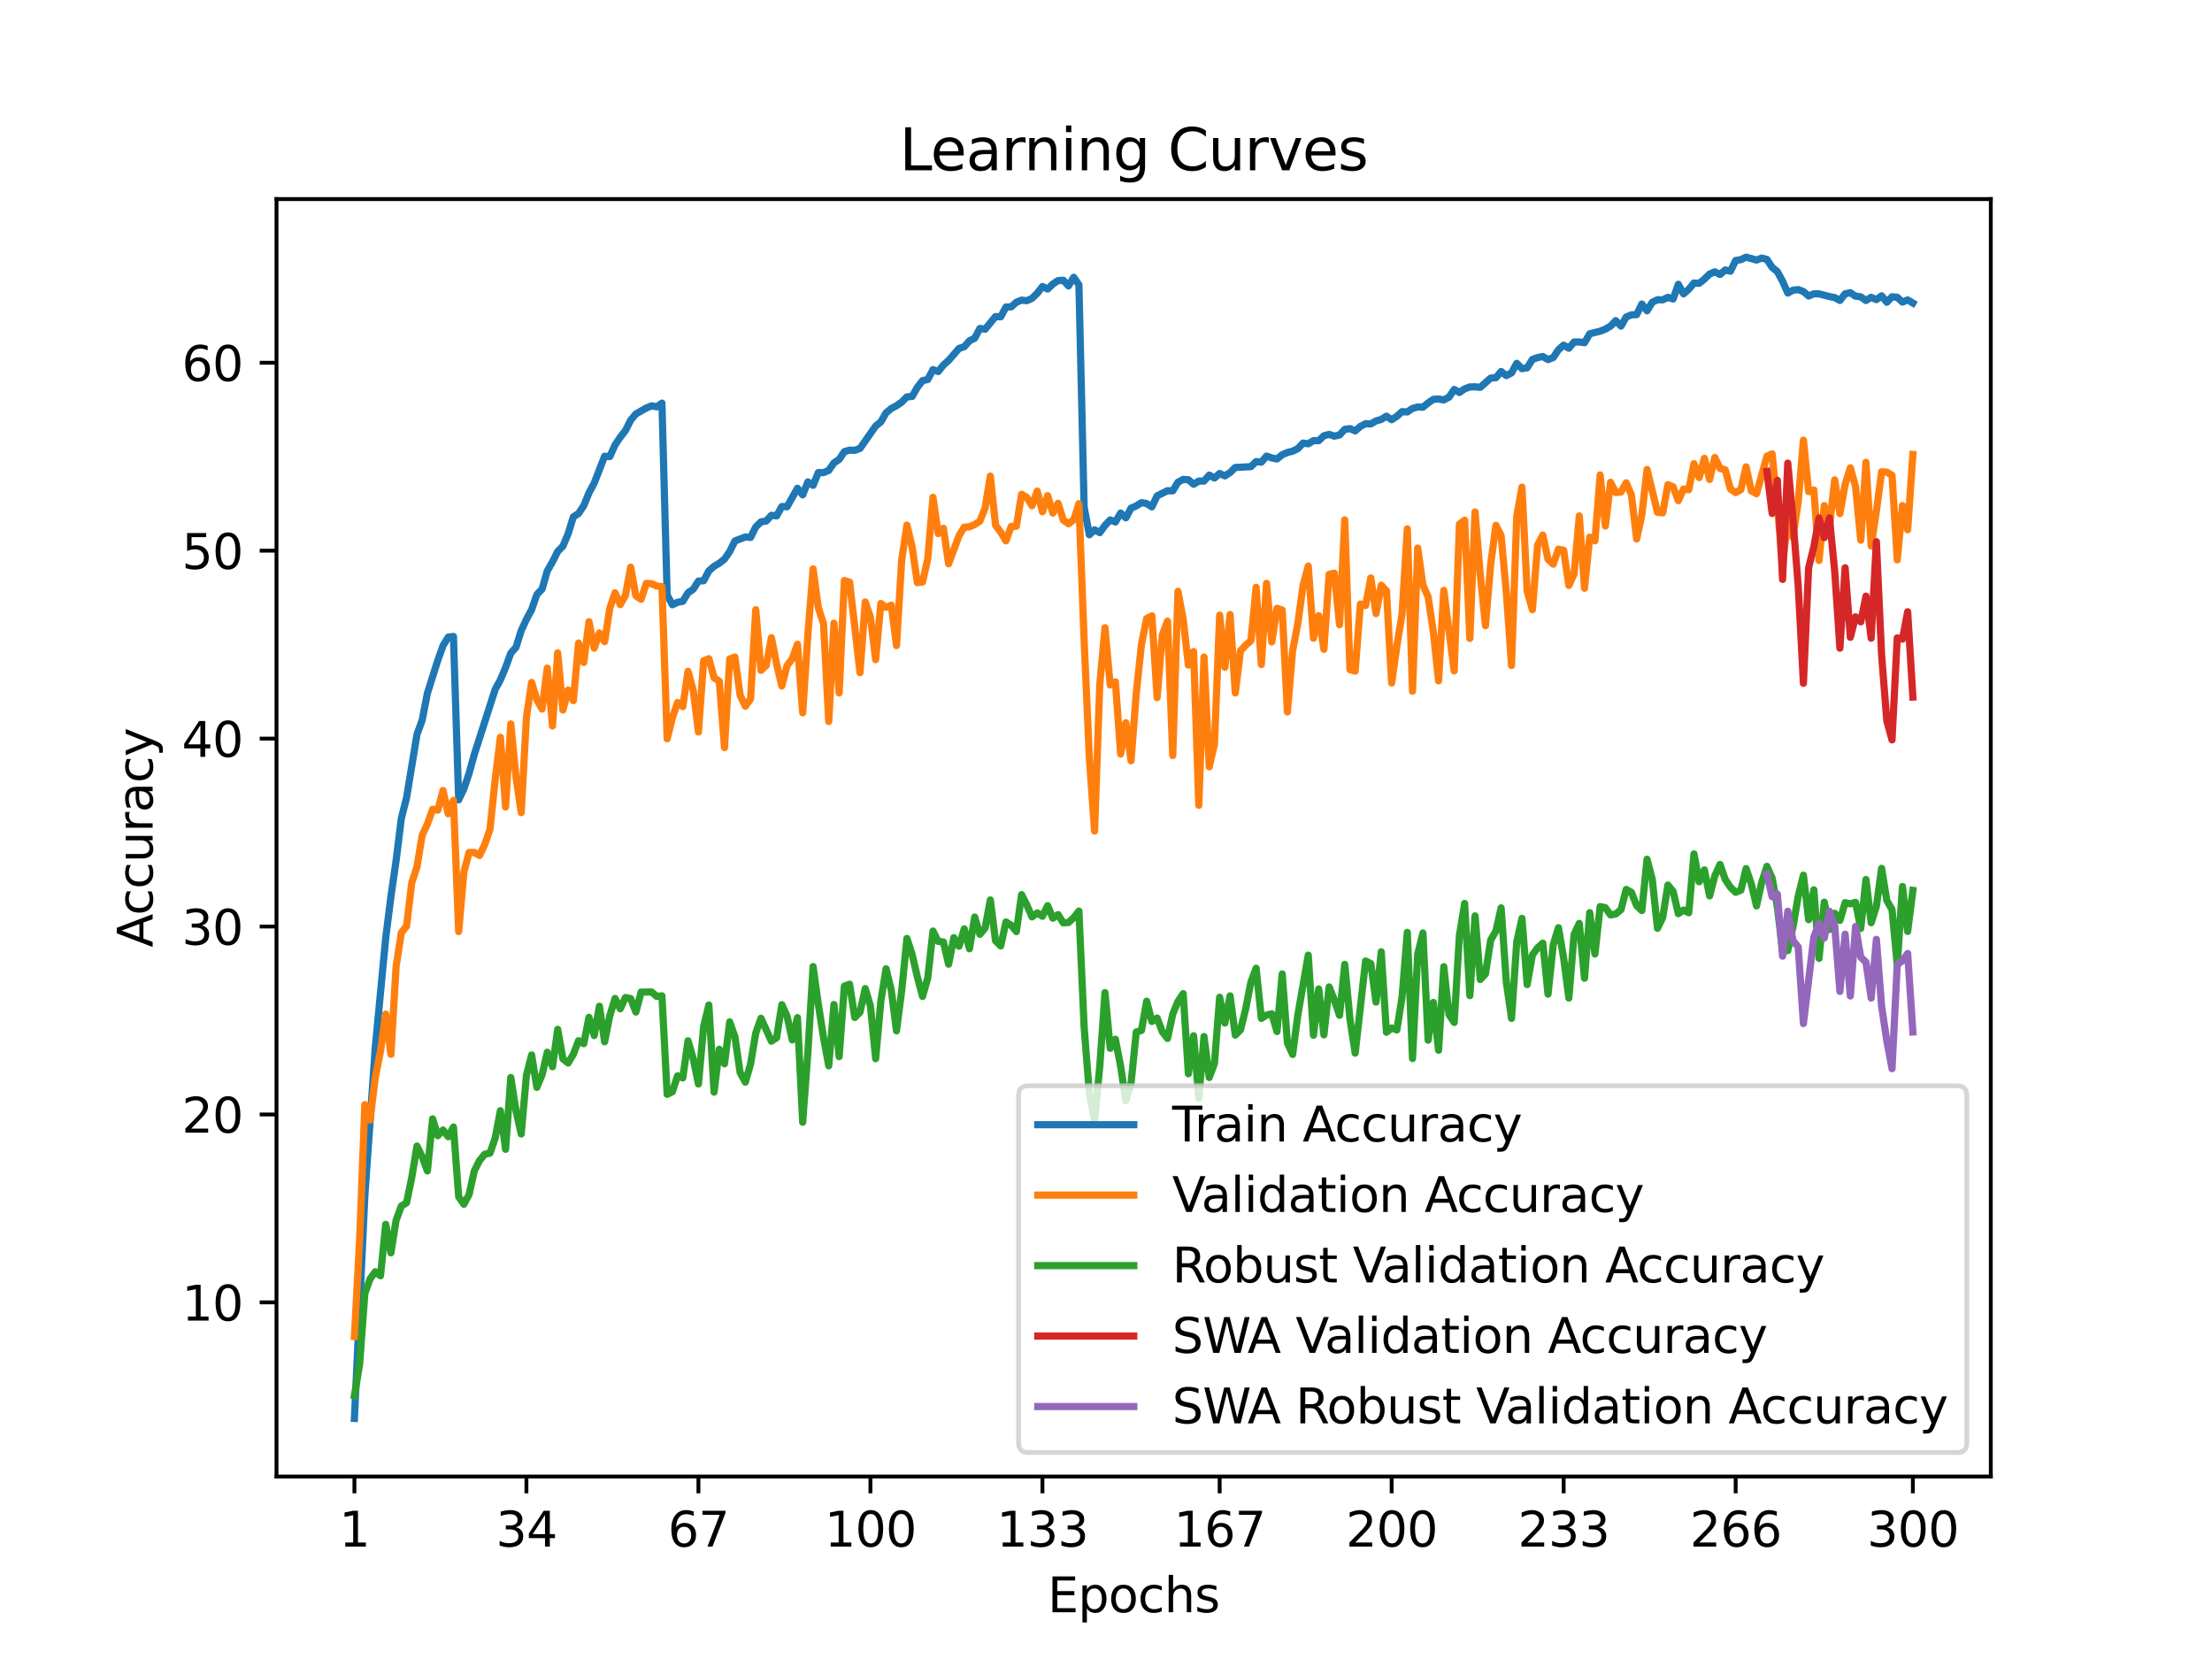 <?xml version="1.0" encoding="utf-8" standalone="no"?>
<!DOCTYPE svg PUBLIC "-//W3C//DTD SVG 1.1//EN"
  "http://www.w3.org/Graphics/SVG/1.1/DTD/svg11.dtd">
<svg xmlns:xlink="http://www.w3.org/1999/xlink" width="460.8pt" height="345.6pt" viewBox="0 0 460.8 345.6" xmlns="http://www.w3.org/2000/svg" version="1.1">
 <defs>
  <style type="text/css">*{stroke-linejoin: round; stroke-linecap: butt}</style>
 </defs>
 <g id="figure_1">
  <g id="patch_1">
   <path d="M 0 345.6 
L 460.8 345.6 
L 460.8 0 
L 0 0 
z
" style="fill: #ffffff"/>
  </g>
  <g id="axes_1">
   <g id="patch_2">
    <path d="M 57.6 307.584 
L 414.72 307.584 
L 414.72 41.472 
L 57.6 41.472 
z
" style="fill: #ffffff"/>
   </g>
   <g id="matplotlib.axis_1">
    <g id="xtick_1">
     <g id="line2d_1">
      <defs>
       <path id="m64bec0d189" d="M 0 0 
L 0 3.5 
" style="stroke: #000000; stroke-width: 0.8"/>
      </defs>
      <g>
       <use xlink:href="#m64bec0d189" x="73.833" y="307.584" style="stroke: #000000; stroke-width: 0.8"/>
      </g>
     </g>
     <g id="text_1">
      <!-- 1 -->
      <g transform="translate(70.651 322.182) scale(0.1 -0.1)">
       <defs>
        <path id="DejaVuSans-31" d="M 794 531 
L 1825 531 
L 1825 4091 
L 703 3866 
L 703 4441 
L 1819 4666 
L 2450 4666 
L 2450 531 
L 3481 531 
L 3481 0 
L 794 0 
L 794 531 
z
" transform="scale(0.016)"/>
       </defs>
       <use xlink:href="#DejaVuSans-31"/>
      </g>
     </g>
    </g>
    <g id="xtick_2">
     <g id="line2d_2">
      <g>
       <use xlink:href="#m64bec0d189" x="109.664" y="307.584" style="stroke: #000000; stroke-width: 0.8"/>
      </g>
     </g>
     <g id="text_2">
      <!-- 34 -->
      <g transform="translate(103.302 322.182) scale(0.1 -0.1)">
       <defs>
        <path id="DejaVuSans-33" d="M 2597 2516 
Q 3050 2419 3304 2112 
Q 3559 1806 3559 1356 
Q 3559 666 3084 287 
Q 2609 -91 1734 -91 
Q 1441 -91 1130 -33 
Q 819 25 488 141 
L 488 750 
Q 750 597 1062 519 
Q 1375 441 1716 441 
Q 2309 441 2620 675 
Q 2931 909 2931 1356 
Q 2931 1769 2642 2001 
Q 2353 2234 1838 2234 
L 1294 2234 
L 1294 2753 
L 1863 2753 
Q 2328 2753 2575 2939 
Q 2822 3125 2822 3475 
Q 2822 3834 2567 4026 
Q 2313 4219 1838 4219 
Q 1578 4219 1281 4162 
Q 984 4106 628 3988 
L 628 4550 
Q 988 4650 1302 4700 
Q 1616 4750 1894 4750 
Q 2613 4750 3031 4423 
Q 3450 4097 3450 3541 
Q 3450 3153 3228 2886 
Q 3006 2619 2597 2516 
z
" transform="scale(0.016)"/>
        <path id="DejaVuSans-34" d="M 2419 4116 
L 825 1625 
L 2419 1625 
L 2419 4116 
z
M 2253 4666 
L 3047 4666 
L 3047 1625 
L 3713 1625 
L 3713 1100 
L 3047 1100 
L 3047 0 
L 2419 0 
L 2419 1100 
L 313 1100 
L 313 1709 
L 2253 4666 
z
" transform="scale(0.016)"/>
       </defs>
       <use xlink:href="#DejaVuSans-33"/>
       <use xlink:href="#DejaVuSans-34" x="63.623"/>
      </g>
     </g>
    </g>
    <g id="xtick_3">
     <g id="line2d_3">
      <g>
       <use xlink:href="#m64bec0d189" x="145.496" y="307.584" style="stroke: #000000; stroke-width: 0.8"/>
      </g>
     </g>
     <g id="text_3">
      <!-- 67 -->
      <g transform="translate(139.133 322.182) scale(0.1 -0.1)">
       <defs>
        <path id="DejaVuSans-36" d="M 2113 2584 
Q 1688 2584 1439 2293 
Q 1191 2003 1191 1497 
Q 1191 994 1439 701 
Q 1688 409 2113 409 
Q 2538 409 2786 701 
Q 3034 994 3034 1497 
Q 3034 2003 2786 2293 
Q 2538 2584 2113 2584 
z
M 3366 4563 
L 3366 3988 
Q 3128 4100 2886 4159 
Q 2644 4219 2406 4219 
Q 1781 4219 1451 3797 
Q 1122 3375 1075 2522 
Q 1259 2794 1537 2939 
Q 1816 3084 2150 3084 
Q 2853 3084 3261 2657 
Q 3669 2231 3669 1497 
Q 3669 778 3244 343 
Q 2819 -91 2113 -91 
Q 1303 -91 875 529 
Q 447 1150 447 2328 
Q 447 3434 972 4092 
Q 1497 4750 2381 4750 
Q 2619 4750 2861 4703 
Q 3103 4656 3366 4563 
z
" transform="scale(0.016)"/>
        <path id="DejaVuSans-37" d="M 525 4666 
L 3525 4666 
L 3525 4397 
L 1831 0 
L 1172 0 
L 2766 4134 
L 525 4134 
L 525 4666 
z
" transform="scale(0.016)"/>
       </defs>
       <use xlink:href="#DejaVuSans-36"/>
       <use xlink:href="#DejaVuSans-37" x="63.623"/>
      </g>
     </g>
    </g>
    <g id="xtick_4">
     <g id="line2d_4">
      <g>
       <use xlink:href="#m64bec0d189" x="181.327" y="307.584" style="stroke: #000000; stroke-width: 0.8"/>
      </g>
     </g>
     <g id="text_4">
      <!-- 100 -->
      <g transform="translate(171.783 322.182) scale(0.1 -0.1)">
       <defs>
        <path id="DejaVuSans-30" d="M 2034 4250 
Q 1547 4250 1301 3770 
Q 1056 3291 1056 2328 
Q 1056 1369 1301 889 
Q 1547 409 2034 409 
Q 2525 409 2770 889 
Q 3016 1369 3016 2328 
Q 3016 3291 2770 3770 
Q 2525 4250 2034 4250 
z
M 2034 4750 
Q 2819 4750 3233 4129 
Q 3647 3509 3647 2328 
Q 3647 1150 3233 529 
Q 2819 -91 2034 -91 
Q 1250 -91 836 529 
Q 422 1150 422 2328 
Q 422 3509 836 4129 
Q 1250 4750 2034 4750 
z
" transform="scale(0.016)"/>
       </defs>
       <use xlink:href="#DejaVuSans-31"/>
       <use xlink:href="#DejaVuSans-30" x="63.623"/>
       <use xlink:href="#DejaVuSans-30" x="127.246"/>
      </g>
     </g>
    </g>
    <g id="xtick_5">
     <g id="line2d_5">
      <g>
       <use xlink:href="#m64bec0d189" x="217.158" y="307.584" style="stroke: #000000; stroke-width: 0.8"/>
      </g>
     </g>
     <g id="text_5">
      <!-- 133 -->
      <g transform="translate(207.615 322.182) scale(0.1 -0.1)">
       <use xlink:href="#DejaVuSans-31"/>
       <use xlink:href="#DejaVuSans-33" x="63.623"/>
       <use xlink:href="#DejaVuSans-33" x="127.246"/>
      </g>
     </g>
    </g>
    <g id="xtick_6">
     <g id="line2d_6">
      <g>
       <use xlink:href="#m64bec0d189" x="254.076" y="307.584" style="stroke: #000000; stroke-width: 0.8"/>
      </g>
     </g>
     <g id="text_6">
      <!-- 167 -->
      <g transform="translate(244.532 322.182) scale(0.1 -0.1)">
       <use xlink:href="#DejaVuSans-31"/>
       <use xlink:href="#DejaVuSans-36" x="63.623"/>
       <use xlink:href="#DejaVuSans-37" x="127.246"/>
      </g>
     </g>
    </g>
    <g id="xtick_7">
     <g id="line2d_7">
      <g>
       <use xlink:href="#m64bec0d189" x="289.907" y="307.584" style="stroke: #000000; stroke-width: 0.8"/>
      </g>
     </g>
     <g id="text_7">
      <!-- 200 -->
      <g transform="translate(280.363 322.182) scale(0.1 -0.1)">
       <defs>
        <path id="DejaVuSans-32" d="M 1228 531 
L 3431 531 
L 3431 0 
L 469 0 
L 469 531 
Q 828 903 1448 1529 
Q 2069 2156 2228 2338 
Q 2531 2678 2651 2914 
Q 2772 3150 2772 3378 
Q 2772 3750 2511 3984 
Q 2250 4219 1831 4219 
Q 1534 4219 1204 4116 
Q 875 4013 500 3803 
L 500 4441 
Q 881 4594 1212 4672 
Q 1544 4750 1819 4750 
Q 2544 4750 2975 4387 
Q 3406 4025 3406 3419 
Q 3406 3131 3298 2873 
Q 3191 2616 2906 2266 
Q 2828 2175 2409 1742 
Q 1991 1309 1228 531 
z
" transform="scale(0.016)"/>
       </defs>
       <use xlink:href="#DejaVuSans-32"/>
       <use xlink:href="#DejaVuSans-30" x="63.623"/>
       <use xlink:href="#DejaVuSans-30" x="127.246"/>
      </g>
     </g>
    </g>
    <g id="xtick_8">
     <g id="line2d_8">
      <g>
       <use xlink:href="#m64bec0d189" x="325.739" y="307.584" style="stroke: #000000; stroke-width: 0.8"/>
      </g>
     </g>
     <g id="text_8">
      <!-- 233 -->
      <g transform="translate(316.195 322.182) scale(0.1 -0.1)">
       <use xlink:href="#DejaVuSans-32"/>
       <use xlink:href="#DejaVuSans-33" x="63.623"/>
       <use xlink:href="#DejaVuSans-33" x="127.246"/>
      </g>
     </g>
    </g>
    <g id="xtick_9">
     <g id="line2d_9">
      <g>
       <use xlink:href="#m64bec0d189" x="361.57" y="307.584" style="stroke: #000000; stroke-width: 0.8"/>
      </g>
     </g>
     <g id="text_9">
      <!-- 266 -->
      <g transform="translate(352.026 322.182) scale(0.1 -0.1)">
       <use xlink:href="#DejaVuSans-32"/>
       <use xlink:href="#DejaVuSans-36" x="63.623"/>
       <use xlink:href="#DejaVuSans-36" x="127.246"/>
      </g>
     </g>
    </g>
    <g id="xtick_10">
     <g id="line2d_10">
      <g>
       <use xlink:href="#m64bec0d189" x="398.487" y="307.584" style="stroke: #000000; stroke-width: 0.8"/>
      </g>
     </g>
     <g id="text_10">
      <!-- 300 -->
      <g transform="translate(388.944 322.182) scale(0.1 -0.1)">
       <use xlink:href="#DejaVuSans-33"/>
       <use xlink:href="#DejaVuSans-30" x="63.623"/>
       <use xlink:href="#DejaVuSans-30" x="127.246"/>
      </g>
     </g>
    </g>
    <g id="text_11">
     <!-- Epochs -->
     <g transform="translate(218.244 335.861) scale(0.1 -0.1)">
      <defs>
       <path id="DejaVuSans-45" d="M 628 4666 
L 3578 4666 
L 3578 4134 
L 1259 4134 
L 1259 2753 
L 3481 2753 
L 3481 2222 
L 1259 2222 
L 1259 531 
L 3634 531 
L 3634 0 
L 628 0 
L 628 4666 
z
" transform="scale(0.016)"/>
       <path id="DejaVuSans-70" d="M 1159 525 
L 1159 -1331 
L 581 -1331 
L 581 3500 
L 1159 3500 
L 1159 2969 
Q 1341 3281 1617 3432 
Q 1894 3584 2278 3584 
Q 2916 3584 3314 3078 
Q 3713 2572 3713 1747 
Q 3713 922 3314 415 
Q 2916 -91 2278 -91 
Q 1894 -91 1617 61 
Q 1341 213 1159 525 
z
M 3116 1747 
Q 3116 2381 2855 2742 
Q 2594 3103 2138 3103 
Q 1681 3103 1420 2742 
Q 1159 2381 1159 1747 
Q 1159 1113 1420 752 
Q 1681 391 2138 391 
Q 2594 391 2855 752 
Q 3116 1113 3116 1747 
z
" transform="scale(0.016)"/>
       <path id="DejaVuSans-6f" d="M 1959 3097 
Q 1497 3097 1228 2736 
Q 959 2375 959 1747 
Q 959 1119 1226 758 
Q 1494 397 1959 397 
Q 2419 397 2687 759 
Q 2956 1122 2956 1747 
Q 2956 2369 2687 2733 
Q 2419 3097 1959 3097 
z
M 1959 3584 
Q 2709 3584 3137 3096 
Q 3566 2609 3566 1747 
Q 3566 888 3137 398 
Q 2709 -91 1959 -91 
Q 1206 -91 779 398 
Q 353 888 353 1747 
Q 353 2609 779 3096 
Q 1206 3584 1959 3584 
z
" transform="scale(0.016)"/>
       <path id="DejaVuSans-63" d="M 3122 3366 
L 3122 2828 
Q 2878 2963 2633 3030 
Q 2388 3097 2138 3097 
Q 1578 3097 1268 2742 
Q 959 2388 959 1747 
Q 959 1106 1268 751 
Q 1578 397 2138 397 
Q 2388 397 2633 464 
Q 2878 531 3122 666 
L 3122 134 
Q 2881 22 2623 -34 
Q 2366 -91 2075 -91 
Q 1284 -91 818 406 
Q 353 903 353 1747 
Q 353 2603 823 3093 
Q 1294 3584 2113 3584 
Q 2378 3584 2631 3529 
Q 2884 3475 3122 3366 
z
" transform="scale(0.016)"/>
       <path id="DejaVuSans-68" d="M 3513 2113 
L 3513 0 
L 2938 0 
L 2938 2094 
Q 2938 2591 2744 2837 
Q 2550 3084 2163 3084 
Q 1697 3084 1428 2787 
Q 1159 2491 1159 1978 
L 1159 0 
L 581 0 
L 581 4863 
L 1159 4863 
L 1159 2956 
Q 1366 3272 1645 3428 
Q 1925 3584 2291 3584 
Q 2894 3584 3203 3211 
Q 3513 2838 3513 2113 
z
" transform="scale(0.016)"/>
       <path id="DejaVuSans-73" d="M 2834 3397 
L 2834 2853 
Q 2591 2978 2328 3040 
Q 2066 3103 1784 3103 
Q 1356 3103 1142 2972 
Q 928 2841 928 2578 
Q 928 2378 1081 2264 
Q 1234 2150 1697 2047 
L 1894 2003 
Q 2506 1872 2764 1633 
Q 3022 1394 3022 966 
Q 3022 478 2636 193 
Q 2250 -91 1575 -91 
Q 1294 -91 989 -36 
Q 684 19 347 128 
L 347 722 
Q 666 556 975 473 
Q 1284 391 1588 391 
Q 1994 391 2212 530 
Q 2431 669 2431 922 
Q 2431 1156 2273 1281 
Q 2116 1406 1581 1522 
L 1381 1569 
Q 847 1681 609 1914 
Q 372 2147 372 2553 
Q 372 3047 722 3315 
Q 1072 3584 1716 3584 
Q 2034 3584 2315 3537 
Q 2597 3491 2834 3397 
z
" transform="scale(0.016)"/>
      </defs>
      <use xlink:href="#DejaVuSans-45"/>
      <use xlink:href="#DejaVuSans-70" x="63.184"/>
      <use xlink:href="#DejaVuSans-6f" x="126.66"/>
      <use xlink:href="#DejaVuSans-63" x="187.842"/>
      <use xlink:href="#DejaVuSans-68" x="242.822"/>
      <use xlink:href="#DejaVuSans-73" x="306.201"/>
     </g>
    </g>
   </g>
   <g id="matplotlib.axis_2">
    <g id="ytick_1">
     <g id="line2d_11">
      <defs>
       <path id="m6cfcdeec84" d="M 0 0 
L -3.5 0 
" style="stroke: #000000; stroke-width: 0.8"/>
      </defs>
      <g>
       <use xlink:href="#m6cfcdeec84" x="57.6" y="271.306" style="stroke: #000000; stroke-width: 0.8"/>
      </g>
     </g>
     <g id="text_12">
      <!-- 10 -->
      <g transform="translate(37.875 275.105) scale(0.1 -0.1)">
       <use xlink:href="#DejaVuSans-31"/>
       <use xlink:href="#DejaVuSans-30" x="63.623"/>
      </g>
     </g>
    </g>
    <g id="ytick_2">
     <g id="line2d_12">
      <g>
       <use xlink:href="#m6cfcdeec84" x="57.6" y="232.158" style="stroke: #000000; stroke-width: 0.8"/>
      </g>
     </g>
     <g id="text_13">
      <!-- 20 -->
      <g transform="translate(37.875 235.957) scale(0.1 -0.1)">
       <use xlink:href="#DejaVuSans-32"/>
       <use xlink:href="#DejaVuSans-30" x="63.623"/>
      </g>
     </g>
    </g>
    <g id="ytick_3">
     <g id="line2d_13">
      <g>
       <use xlink:href="#m6cfcdeec84" x="57.6" y="193.01" style="stroke: #000000; stroke-width: 0.8"/>
      </g>
     </g>
     <g id="text_14">
      <!-- 30 -->
      <g transform="translate(37.875 196.809) scale(0.1 -0.1)">
       <use xlink:href="#DejaVuSans-33"/>
       <use xlink:href="#DejaVuSans-30" x="63.623"/>
      </g>
     </g>
    </g>
    <g id="ytick_4">
     <g id="line2d_14">
      <g>
       <use xlink:href="#m6cfcdeec84" x="57.6" y="153.862" style="stroke: #000000; stroke-width: 0.8"/>
      </g>
     </g>
     <g id="text_15">
      <!-- 40 -->
      <g transform="translate(37.875 157.661) scale(0.1 -0.1)">
       <use xlink:href="#DejaVuSans-34"/>
       <use xlink:href="#DejaVuSans-30" x="63.623"/>
      </g>
     </g>
    </g>
    <g id="ytick_5">
     <g id="line2d_15">
      <g>
       <use xlink:href="#m6cfcdeec84" x="57.6" y="114.714" style="stroke: #000000; stroke-width: 0.8"/>
      </g>
     </g>
     <g id="text_16">
      <!-- 50 -->
      <g transform="translate(37.875 118.513) scale(0.1 -0.1)">
       <defs>
        <path id="DejaVuSans-35" d="M 691 4666 
L 3169 4666 
L 3169 4134 
L 1269 4134 
L 1269 2991 
Q 1406 3038 1543 3061 
Q 1681 3084 1819 3084 
Q 2600 3084 3056 2656 
Q 3513 2228 3513 1497 
Q 3513 744 3044 326 
Q 2575 -91 1722 -91 
Q 1428 -91 1123 -41 
Q 819 9 494 109 
L 494 744 
Q 775 591 1075 516 
Q 1375 441 1709 441 
Q 2250 441 2565 725 
Q 2881 1009 2881 1497 
Q 2881 1984 2565 2268 
Q 2250 2553 1709 2553 
Q 1456 2553 1204 2497 
Q 953 2441 691 2322 
L 691 4666 
z
" transform="scale(0.016)"/>
       </defs>
       <use xlink:href="#DejaVuSans-35"/>
       <use xlink:href="#DejaVuSans-30" x="63.623"/>
      </g>
     </g>
    </g>
    <g id="ytick_6">
     <g id="line2d_16">
      <g>
       <use xlink:href="#m6cfcdeec84" x="57.6" y="75.565" style="stroke: #000000; stroke-width: 0.8"/>
      </g>
     </g>
     <g id="text_17">
      <!-- 60 -->
      <g transform="translate(37.875 79.365) scale(0.1 -0.1)">
       <use xlink:href="#DejaVuSans-36"/>
       <use xlink:href="#DejaVuSans-30" x="63.623"/>
      </g>
     </g>
    </g>
    <g id="text_18">
     <!-- Accuracy -->
     <g transform="translate(31.795 197.356) rotate(-90) scale(0.1 -0.1)">
      <defs>
       <path id="DejaVuSans-41" d="M 2188 4044 
L 1331 1722 
L 3047 1722 
L 2188 4044 
z
M 1831 4666 
L 2547 4666 
L 4325 0 
L 3669 0 
L 3244 1197 
L 1141 1197 
L 716 0 
L 50 0 
L 1831 4666 
z
" transform="scale(0.016)"/>
       <path id="DejaVuSans-75" d="M 544 1381 
L 544 3500 
L 1119 3500 
L 1119 1403 
Q 1119 906 1312 657 
Q 1506 409 1894 409 
Q 2359 409 2629 706 
Q 2900 1003 2900 1516 
L 2900 3500 
L 3475 3500 
L 3475 0 
L 2900 0 
L 2900 538 
Q 2691 219 2414 64 
Q 2138 -91 1772 -91 
Q 1169 -91 856 284 
Q 544 659 544 1381 
z
M 1991 3584 
L 1991 3584 
z
" transform="scale(0.016)"/>
       <path id="DejaVuSans-72" d="M 2631 2963 
Q 2534 3019 2420 3045 
Q 2306 3072 2169 3072 
Q 1681 3072 1420 2755 
Q 1159 2438 1159 1844 
L 1159 0 
L 581 0 
L 581 3500 
L 1159 3500 
L 1159 2956 
Q 1341 3275 1631 3429 
Q 1922 3584 2338 3584 
Q 2397 3584 2469 3576 
Q 2541 3569 2628 3553 
L 2631 2963 
z
" transform="scale(0.016)"/>
       <path id="DejaVuSans-61" d="M 2194 1759 
Q 1497 1759 1228 1600 
Q 959 1441 959 1056 
Q 959 750 1161 570 
Q 1363 391 1709 391 
Q 2188 391 2477 730 
Q 2766 1069 2766 1631 
L 2766 1759 
L 2194 1759 
z
M 3341 1997 
L 3341 0 
L 2766 0 
L 2766 531 
Q 2569 213 2275 61 
Q 1981 -91 1556 -91 
Q 1019 -91 701 211 
Q 384 513 384 1019 
Q 384 1609 779 1909 
Q 1175 2209 1959 2209 
L 2766 2209 
L 2766 2266 
Q 2766 2663 2505 2880 
Q 2244 3097 1772 3097 
Q 1472 3097 1187 3025 
Q 903 2953 641 2809 
L 641 3341 
Q 956 3463 1253 3523 
Q 1550 3584 1831 3584 
Q 2591 3584 2966 3190 
Q 3341 2797 3341 1997 
z
" transform="scale(0.016)"/>
       <path id="DejaVuSans-79" d="M 2059 -325 
Q 1816 -950 1584 -1140 
Q 1353 -1331 966 -1331 
L 506 -1331 
L 506 -850 
L 844 -850 
Q 1081 -850 1212 -737 
Q 1344 -625 1503 -206 
L 1606 56 
L 191 3500 
L 800 3500 
L 1894 763 
L 2988 3500 
L 3597 3500 
L 2059 -325 
z
" transform="scale(0.016)"/>
      </defs>
      <use xlink:href="#DejaVuSans-41"/>
      <use xlink:href="#DejaVuSans-63" x="66.658"/>
      <use xlink:href="#DejaVuSans-63" x="121.639"/>
      <use xlink:href="#DejaVuSans-75" x="176.619"/>
      <use xlink:href="#DejaVuSans-72" x="239.998"/>
      <use xlink:href="#DejaVuSans-61" x="281.111"/>
      <use xlink:href="#DejaVuSans-63" x="342.391"/>
      <use xlink:href="#DejaVuSans-79" x="397.371"/>
     </g>
    </g>
   </g>
   <g id="line2d_17">
    <path d="M 73.833 295.488 
L 76.004 249.101 
L 78.176 218.21 
L 80.348 195.425 
L 81.433 186.805 
L 82.519 179.245 
L 83.605 170.488 
L 84.691 166.189 
L 86.862 153 
L 87.948 150.021 
L 89.034 144.411 
L 91.206 137.529 
L 92.291 134.507 
L 93.377 132.722 
L 94.463 132.581 
L 95.549 166.616 
L 96.635 164.326 
L 97.72 161.088 
L 98.806 157.158 
L 103.149 143.628 
L 104.235 141.632 
L 105.321 139.06 
L 106.407 136.061 
L 107.493 134.847 
L 108.578 131.375 
L 109.664 129.014 
L 110.75 126.99 
L 111.836 123.847 
L 112.922 122.715 
L 114.007 118.93 
L 115.093 117.047 
L 116.179 114.882 
L 117.265 113.774 
L 118.351 111.194 
L 119.436 107.675 
L 120.522 106.978 
L 121.608 105.334 
L 122.694 102.675 
L 123.78 100.648 
L 125.951 95.042 
L 127.037 95.108 
L 128.123 92.689 
L 129.209 91.084 
L 130.294 89.686 
L 131.38 87.533 
L 132.466 86.229 
L 134.638 85 
L 135.723 84.542 
L 136.809 84.753 
L 137.895 83.978 
L 138.981 123.956 
L 140.067 125.984 
L 141.152 125.46 
L 142.238 125.264 
L 143.324 123.487 
L 144.41 122.755 
L 145.496 121.052 
L 146.581 120.977 
L 147.667 118.922 
L 148.753 117.975 
L 149.839 117.329 
L 150.925 116.471 
L 152.01 114.901 
L 153.096 112.697 
L 155.268 111.864 
L 156.354 111.961 
L 157.439 109.773 
L 158.525 108.72 
L 159.611 108.544 
L 160.697 107.35 
L 161.783 107.475 
L 162.868 105.522 
L 163.954 105.572 
L 166.126 101.716 
L 167.212 103.09 
L 168.297 100.389 
L 169.383 101.102 
L 170.469 98.447 
L 171.555 98.459 
L 172.641 97.986 
L 173.726 96.427 
L 174.812 95.711 
L 175.898 94.079 
L 176.984 93.777 
L 178.07 93.804 
L 179.155 93.417 
L 182.413 88.758 
L 183.499 87.889 
L 184.584 86.002 
L 185.67 85.098 
L 186.756 84.526 
L 187.842 83.763 
L 188.928 82.671 
L 190.013 82.589 
L 191.099 80.694 
L 192.185 79.288 
L 193.271 79.053 
L 194.357 77.002 
L 195.442 77.397 
L 196.528 76.051 
L 197.614 75.088 
L 199.786 72.582 
L 200.871 72.234 
L 201.957 70.985 
L 203.043 70.46 
L 204.129 68.421 
L 205.215 68.585 
L 207.386 65.943 
L 208.472 66.001 
L 209.558 63.954 
L 210.644 63.931 
L 211.729 62.964 
L 212.815 62.521 
L 213.901 62.646 
L 214.987 62.153 
L 216.073 61.092 
L 217.158 59.691 
L 218.244 60.211 
L 219.33 59.162 
L 220.416 58.45 
L 221.502 58.375 
L 222.587 59.554 
L 223.673 57.769 
L 224.759 59.319 
L 225.845 105.659 
L 226.931 111.398 
L 228.016 110.372 
L 229.102 110.955 
L 230.188 109.46 
L 231.274 108.313 
L 232.36 108.74 
L 233.445 106.876 
L 234.531 107.874 
L 235.617 105.854 
L 236.703 105.396 
L 237.789 104.711 
L 238.875 104.911 
L 239.96 105.588 
L 241.046 103.294 
L 243.218 102.225 
L 244.304 102.249 
L 245.389 100.456 
L 246.475 99.876 
L 247.561 99.931 
L 248.647 100.879 
L 249.733 100.217 
L 250.818 100.217 
L 251.904 98.972 
L 252.99 99.579 
L 254.076 98.643 
L 255.162 99.14 
L 256.247 98.444 
L 257.333 97.379 
L 259.505 97.273 
L 260.591 97.206 
L 261.676 96.153 
L 262.762 96.275 
L 263.848 95.01 
L 264.934 95.394 
L 266.02 95.613 
L 267.105 94.728 
L 268.191 94.263 
L 269.277 93.988 
L 270.363 93.46 
L 271.449 92.301 
L 272.534 92.45 
L 273.62 91.796 
L 274.706 91.804 
L 275.792 90.771 
L 276.878 90.496 
L 277.963 90.857 
L 279.049 90.618 
L 280.135 89.443 
L 281.221 89.287 
L 282.307 89.764 
L 283.392 88.837 
L 284.478 88.265 
L 285.564 88.308 
L 286.65 87.69 
L 287.736 87.38 
L 288.821 86.699 
L 289.907 87.435 
L 290.993 86.726 
L 292.079 85.752 
L 293.165 85.818 
L 294.25 85.082 
L 295.336 84.785 
L 296.422 84.832 
L 297.508 83.927 
L 298.594 83.195 
L 299.679 83.117 
L 300.765 83.313 
L 301.851 82.741 
L 302.937 81.136 
L 304.023 81.755 
L 305.108 81.007 
L 306.194 80.6 
L 307.28 80.584 
L 308.366 80.69 
L 310.537 78.76 
L 311.623 78.693 
L 312.709 77.386 
L 313.795 78.247 
L 314.881 77.679 
L 315.966 75.687 
L 317.052 76.802 
L 318.138 76.615 
L 319.224 74.88 
L 320.31 74.493 
L 321.395 74.266 
L 322.481 74.915 
L 323.567 74.485 
L 324.653 72.86 
L 325.739 71.901 
L 326.824 72.543 
L 327.91 71.251 
L 328.996 71.239 
L 330.082 71.392 
L 331.168 69.529 
L 333.339 68.996 
L 334.425 68.562 
L 335.511 67.935 
L 336.597 66.796 
L 337.682 67.928 
L 338.768 66.041 
L 339.854 65.586 
L 340.94 65.547 
L 342.026 63.332 
L 343.111 64.745 
L 344.197 62.971 
L 345.283 62.443 
L 346.369 62.466 
L 347.455 61.938 
L 348.54 62.29 
L 349.626 59.225 
L 350.712 61.218 
L 351.798 60.27 
L 352.884 58.955 
L 353.969 59.021 
L 355.055 58.156 
L 356.141 57.08 
L 357.227 56.633 
L 358.313 57.177 
L 359.398 56.238 
L 360.484 56.496 
L 361.57 54.265 
L 362.656 54.093 
L 363.742 53.568 
L 365.913 54.175 
L 366.999 53.76 
L 368.085 54.046 
L 369.171 55.705 
L 370.256 56.59 
L 371.342 58.583 
L 372.428 61.045 
L 373.514 60.446 
L 374.6 60.329 
L 375.685 60.732 
L 376.771 61.672 
L 377.857 61.206 
L 378.943 61.218 
L 381.114 61.777 
L 382.2 61.993 
L 383.286 62.592 
L 384.372 61.21 
L 385.458 60.975 
L 386.543 61.699 
L 387.629 61.832 
L 388.715 62.603 
L 389.801 61.938 
L 390.887 62.419 
L 391.972 61.621 
L 393.058 62.964 
L 394.144 61.817 
L 395.23 61.934 
L 396.316 62.936 
L 397.401 62.478 
L 398.487 63.124 
L 398.487 63.124 
" clip-path="url(#p71f7df4ae4)" style="fill: none; stroke: #1f77b4; stroke-width: 1.5; stroke-linecap: square"/>
   </g>
   <g id="line2d_18">
    <path d="M 73.833 278.431 
L 74.919 258.152 
L 76.004 230.122 
L 77.09 233.332 
L 78.176 224.485 
L 79.262 219.004 
L 80.348 211.253 
L 81.433 219.631 
L 82.519 201.309 
L 83.605 194.302 
L 84.691 192.932 
L 85.777 183.888 
L 86.862 180.6 
L 87.948 173.984 
L 89.034 171.674 
L 90.12 168.581 
L 91.206 168.777 
L 92.291 164.667 
L 93.377 169.521 
L 94.463 166.741 
L 95.549 194.067 
L 96.635 181.657 
L 97.72 177.585 
L 98.806 177.585 
L 99.892 178.212 
L 100.978 175.941 
L 102.064 172.809 
L 103.149 162.474 
L 104.235 153.588 
L 105.321 168.112 
L 106.407 150.808 
L 107.493 161.848 
L 108.578 169.286 
L 109.664 149.438 
L 110.75 142.156 
L 111.836 145.758 
L 112.922 147.715 
L 114.007 139.181 
L 115.093 151.239 
L 116.179 136.01 
L 117.265 147.911 
L 118.351 143.761 
L 119.436 145.954 
L 120.522 133.974 
L 121.608 138.007 
L 122.694 129.512 
L 123.78 135.031 
L 124.865 131.86 
L 125.951 133.661 
L 127.037 126.693 
L 128.123 123.483 
L 129.209 125.949 
L 130.294 124.031 
L 131.38 118.159 
L 132.466 124.109 
L 133.552 124.853 
L 134.638 121.525 
L 135.723 121.604 
L 136.809 122.073 
L 137.895 122.191 
L 138.981 153.901 
L 140.067 149.555 
L 141.152 146.345 
L 142.238 147.206 
L 143.324 139.847 
L 144.41 143.801 
L 145.496 152.491 
L 146.581 137.654 
L 147.667 137.224 
L 148.753 141.178 
L 149.839 141.921 
L 150.925 155.741 
L 152.01 137.263 
L 153.096 136.871 
L 154.182 144.818 
L 155.268 147.128 
L 156.354 145.601 
L 157.439 127.006 
L 158.525 139.651 
L 159.611 138.633 
L 160.697 132.839 
L 161.783 138.32 
L 162.868 142.9 
L 163.954 138.672 
L 165.04 137.224 
L 166.126 134.209 
L 167.212 148.498 
L 168.297 132.213 
L 169.383 118.511 
L 170.469 126.575 
L 171.555 129.942 
L 172.641 150.299 
L 173.726 129.825 
L 174.812 144.349 
L 175.898 120.938 
L 176.984 121.251 
L 179.155 140.121 
L 180.241 125.401 
L 181.327 128.572 
L 182.413 137.419 
L 183.499 125.714 
L 184.584 126.536 
L 185.67 126.066 
L 186.756 134.483 
L 187.842 116.632 
L 188.928 109.389 
L 190.013 113.97 
L 191.099 121.369 
L 192.185 121.251 
L 193.271 116.397 
L 194.357 103.595 
L 195.442 111.151 
L 196.528 110.055 
L 197.614 117.454 
L 199.786 111.582 
L 200.871 109.82 
L 201.957 109.742 
L 203.043 109.272 
L 204.129 108.567 
L 205.215 105.827 
L 206.3 99.172 
L 207.386 109.389 
L 208.472 110.877 
L 209.558 112.678 
L 210.644 109.663 
L 211.729 109.624 
L 212.815 102.969 
L 213.901 103.595 
L 214.987 105.357 
L 216.073 102.304 
L 217.158 106.61 
L 218.244 103.243 
L 219.33 106.884 
L 220.416 104.848 
L 221.502 108.332 
L 222.587 109.115 
L 223.673 108.293 
L 224.759 104.926 
L 225.845 133.387 
L 226.931 157.855 
L 228.016 173.123 
L 229.102 142.626 
L 230.188 130.764 
L 231.274 142.704 
L 232.36 142.039 
L 233.445 157.072 
L 234.531 150.573 
L 235.617 158.481 
L 236.703 144.466 
L 237.789 134.209 
L 238.875 128.846 
L 239.96 128.298 
L 241.046 145.327 
L 242.132 132.252 
L 243.218 129.394 
L 244.304 157.385 
L 245.389 123.17 
L 246.475 128.963 
L 247.561 138.555 
L 248.647 135.736 
L 249.733 167.759 
L 250.818 136.871 
L 251.904 159.734 
L 252.99 155.075 
L 254.076 128.141 
L 255.162 139.025 
L 256.247 128.024 
L 257.333 144.349 
L 258.419 135.579 
L 259.505 134.405 
L 260.591 133.465 
L 261.676 122.347 
L 262.762 138.437 
L 263.848 121.525 
L 264.934 133.74 
L 266.02 126.732 
L 267.105 127.084 
L 268.191 148.303 
L 269.277 135.54 
L 270.363 129.864 
L 271.449 121.956 
L 272.534 117.924 
L 273.62 132.957 
L 274.706 128.259 
L 275.792 135.266 
L 276.878 119.646 
L 277.963 119.411 
L 279.049 130.138 
L 280.135 108.293 
L 281.221 139.494 
L 282.307 139.807 
L 283.392 125.832 
L 284.478 126.145 
L 285.564 120.39 
L 286.65 127.828 
L 287.736 121.917 
L 288.821 123.052 
L 289.907 142.274 
L 290.993 134.601 
L 292.079 127.828 
L 293.165 110.172 
L 294.25 143.996 
L 295.336 114.165 
L 296.422 121.878 
L 297.508 124.344 
L 298.594 131.704 
L 299.679 141.843 
L 300.765 122.974 
L 302.937 139.768 
L 304.023 109.194 
L 305.108 108.372 
L 306.194 132.996 
L 307.28 106.649 
L 308.366 119.724 
L 309.452 130.334 
L 310.537 117.571 
L 311.623 109.429 
L 312.709 111.582 
L 313.795 123.365 
L 314.881 138.633 
L 315.966 107.51 
L 317.052 101.481 
L 318.138 123.17 
L 319.224 127.006 
L 320.31 113.578 
L 321.395 111.464 
L 322.481 116.514 
L 323.567 117.532 
L 324.653 114.4 
L 325.739 114.635 
L 326.824 121.956 
L 327.91 119.568 
L 328.996 107.471 
L 330.082 122.543 
L 331.168 111.895 
L 332.253 112.678 
L 333.339 98.937 
L 334.425 109.585 
L 335.511 100.464 
L 336.597 102.617 
L 337.682 102.499 
L 338.768 100.581 
L 339.854 103.087 
L 340.94 112.286 
L 342.026 107.275 
L 343.111 97.802 
L 345.283 106.727 
L 346.369 106.845 
L 347.455 100.973 
L 348.54 101.403 
L 349.626 104.3 
L 350.712 101.873 
L 351.798 102.03 
L 352.884 96.588 
L 353.969 99.485 
L 355.055 95.492 
L 356.141 99.876 
L 357.227 95.296 
L 358.313 97.567 
L 359.398 97.88 
L 360.484 101.873 
L 361.57 102.617 
L 362.656 101.99 
L 363.742 97.253 
L 364.827 102.264 
L 365.913 102.852 
L 368.085 95.022 
L 369.171 94.552 
L 370.256 105.475 
L 371.342 117.689 
L 372.428 108.567 
L 373.514 111.934 
L 374.6 104.535 
L 375.685 91.694 
L 376.771 102.421 
L 377.857 102.069 
L 378.943 116.749 
L 380.029 105.318 
L 381.114 109.742 
L 382.2 99.955 
L 383.286 107.001 
L 384.372 100.894 
L 385.458 97.449 
L 386.543 101.364 
L 387.629 112.521 
L 388.715 96.314 
L 389.801 113.735 
L 390.887 106.492 
L 391.972 98.271 
L 393.058 98.35 
L 394.144 99.015 
L 395.23 116.632 
L 396.316 105.318 
L 397.401 110.368 
L 398.487 94.67 
L 398.487 94.67 
" clip-path="url(#p71f7df4ae4)" style="fill: none; stroke: #ff7f0e; stroke-width: 1.5; stroke-linecap: square"/>
   </g>
   <g id="line2d_19">
    <path d="M 73.833 290.718 
L 74.919 284.185 
L 76.004 269.443 
L 77.09 266.419 
L 78.176 264.934 
L 79.262 265.771 
L 80.348 255.053 
L 81.433 260.993 
L 82.519 254.189 
L 83.605 251.246 
L 84.691 250.571 
L 85.777 245.306 
L 86.862 238.746 
L 87.948 240.96 
L 89.034 243.929 
L 90.12 233.076 
L 91.206 236.586 
L 92.291 235.398 
L 93.377 236.802 
L 94.463 234.777 
L 95.549 249.302 
L 96.635 250.868 
L 97.72 248.843 
L 98.806 243.929 
L 99.892 241.77 
L 100.978 240.447 
L 102.064 240.231 
L 103.149 237.099 
L 104.235 231.375 
L 105.321 239.421 
L 106.407 224.463 
L 107.493 231.402 
L 108.578 236.235 
L 109.664 224.004 
L 110.75 219.766 
L 111.836 226.515 
L 112.922 223.923 
L 114.007 219.199 
L 115.093 222.222 
L 116.179 214.42 
L 117.265 220.576 
L 118.351 221.44 
L 119.436 219.631 
L 120.522 216.796 
L 121.608 217.417 
L 122.694 211.936 
L 123.78 215.716 
L 124.865 209.614 
L 125.951 217.012 
L 127.037 211.585 
L 128.123 207.994 
L 129.209 210.154 
L 130.294 207.805 
L 131.38 208.021 
L 132.466 210.829 
L 133.552 206.671 
L 135.723 206.644 
L 136.809 207.562 
L 137.895 207.454 
L 138.981 227.973 
L 140.067 227.433 
L 141.152 224.112 
L 142.238 224.544 
L 143.324 216.823 
L 144.41 220.522 
L 145.496 225.813 
L 146.581 213.799 
L 147.667 209.371 
L 148.753 227.514 
L 149.839 218.578 
L 150.925 221.602 
L 152.01 212.881 
L 153.096 215.986 
L 154.182 223.437 
L 155.268 225.435 
L 156.354 221.656 
L 157.439 215.203 
L 158.525 212.125 
L 160.697 216.904 
L 161.783 216.175 
L 162.868 209.29 
L 163.954 211.666 
L 165.04 216.634 
L 166.126 211.99 
L 167.212 233.778 
L 168.297 219.226 
L 169.383 201.352 
L 170.469 209.182 
L 171.555 216.148 
L 172.641 222.033 
L 173.726 209.263 
L 174.812 220.117 
L 175.898 205.429 
L 176.984 205.024 
L 178.07 211.963 
L 179.155 210.856 
L 180.241 205.942 
L 181.327 209.56 
L 182.413 220.549 
L 183.499 208.534 
L 184.584 201.811 
L 185.67 206.266 
L 186.756 214.744 
L 187.842 206.347 
L 188.928 195.494 
L 190.013 198.815 
L 191.099 203.512 
L 192.185 207.589 
L 193.271 203.701 
L 194.357 193.955 
L 195.442 196.115 
L 196.528 196.223 
L 197.614 200.866 
L 198.7 195.332 
L 199.786 197.114 
L 200.871 193.496 
L 201.957 197.654 
L 203.043 191.039 
L 204.129 194.63 
L 205.215 193.334 
L 206.3 187.475 
L 207.386 195.98 
L 208.472 197.06 
L 209.558 192.065 
L 210.644 192.74 
L 211.729 194.063 
L 212.815 186.368 
L 213.901 188.501 
L 214.987 191.012 
L 216.073 190.175 
L 217.158 190.877 
L 218.244 188.663 
L 219.33 191.282 
L 220.416 190.526 
L 221.502 192.254 
L 222.587 192.173 
L 223.673 191.174 
L 224.759 189.797 
L 225.845 213.988 
L 226.931 227.784 
L 228.016 233.454 
L 229.102 222.141 
L 230.188 206.779 
L 231.274 218.389 
L 232.36 216.499 
L 233.445 222.114 
L 234.531 229.296 
L 235.617 225.678 
L 236.703 214.987 
L 237.789 214.663 
L 238.875 208.561 
L 239.96 212.8 
L 241.046 212.071 
L 242.132 214.933 
L 243.218 216.337 
L 244.304 211.261 
L 245.389 208.615 
L 246.475 206.995 
L 247.561 223.68 
L 248.647 215.77 
L 249.733 228.756 
L 250.818 215.932 
L 251.904 224.463 
L 252.99 221.548 
L 254.076 207.751 
L 255.162 213.124 
L 256.247 207.454 
L 257.333 215.635 
L 258.419 214.528 
L 259.505 210.154 
L 260.591 204.565 
L 261.676 201.703 
L 262.762 212.152 
L 263.848 211.45 
L 264.934 211.207 
L 266.02 214.879 
L 267.105 202.891 
L 268.191 217.255 
L 269.277 219.658 
L 270.363 211.423 
L 272.534 198.977 
L 273.62 215.662 
L 274.706 206.023 
L 275.792 215.581 
L 276.878 205.591 
L 277.963 208.291 
L 279.049 211.504 
L 280.135 200.893 
L 281.221 212.314 
L 282.307 219.388 
L 284.478 200.192 
L 285.564 200.731 
L 286.65 208.75 
L 287.736 198.275 
L 288.821 215.041 
L 289.907 214.15 
L 290.993 214.555 
L 292.079 207.643 
L 293.165 194.225 
L 294.25 220.522 
L 295.336 198.734 
L 296.422 194.36 
L 297.508 216.688 
L 298.594 208.831 
L 299.679 218.794 
L 300.765 201.379 
L 301.851 211.342 
L 302.937 212.989 
L 304.023 194.873 
L 305.108 188.204 
L 306.194 207.4 
L 307.28 190.796 
L 308.366 204.052 
L 309.452 202.864 
L 310.537 195.818 
L 311.623 193.955 
L 312.709 189.122 
L 313.795 204.592 
L 314.881 212.152 
L 315.966 196.223 
L 317.052 191.309 
L 318.138 205.105 
L 319.224 198.95 
L 320.31 197.438 
L 321.395 196.466 
L 322.481 207.103 
L 323.567 196.817 
L 324.653 193.253 
L 325.739 199.625 
L 326.824 207.913 
L 327.91 194.657 
L 328.996 192.362 
L 330.082 203.782 
L 331.168 190.121 
L 332.253 198.734 
L 333.339 188.852 
L 334.425 189.095 
L 335.511 190.607 
L 336.597 190.391 
L 337.682 189.5 
L 338.768 185.288 
L 339.854 185.882 
L 340.94 188.663 
L 342.026 189.689 
L 343.111 178.998 
L 344.197 183.182 
L 345.283 193.388 
L 346.369 191.147 
L 347.455 184.37 
L 348.54 185.693 
L 349.626 190.337 
L 350.712 189.581 
L 351.798 190.148 
L 352.884 177.891 
L 353.969 183.695 
L 355.055 181.211 
L 356.141 186.638 
L 357.227 182.453 
L 358.313 180.077 
L 359.398 183.209 
L 360.484 184.829 
L 361.57 185.882 
L 362.656 185.45 
L 363.742 180.941 
L 364.827 184.127 
L 365.913 188.717 
L 366.999 183.803 
L 368.085 180.482 
L 369.171 182.912 
L 370.256 188.933 
L 371.342 198.086 
L 372.428 198.032 
L 373.514 193.064 
L 374.6 186.692 
L 375.685 182.318 
L 376.771 191.579 
L 377.857 185.369 
L 378.943 199.652 
L 380.029 187.934 
L 381.114 193.631 
L 382.2 190.256 
L 383.286 191.741 
L 384.372 188.042 
L 385.458 188.285 
L 386.543 187.988 
L 387.629 193.415 
L 388.715 183.209 
L 389.801 192.227 
L 390.887 188.798 
L 391.972 180.887 
L 393.058 187.583 
L 394.144 189.473 
L 395.23 201.082 
L 396.316 184.667 
L 397.401 194.036 
L 398.487 185.477 
L 398.487 185.477 
" clip-path="url(#p71f7df4ae4)" style="fill: none; stroke: #2ca02c; stroke-width: 1.5; stroke-linecap: square"/>
   </g>
   <g id="line2d_20">
    <path d="M 368.085 98.193 
L 369.171 106.962 
L 370.256 100.072 
L 371.342 120.703 
L 372.428 96.47 
L 373.514 108.332 
L 374.6 122.073 
L 375.685 142.352 
L 376.771 118.276 
L 377.857 113.891 
L 378.943 107.902 
L 380.029 112.012 
L 381.114 107.863 
L 382.2 118.981 
L 383.286 135.031 
L 384.372 118.276 
L 385.458 132.761 
L 386.543 128.494 
L 387.629 129.551 
L 388.715 124.187 
L 389.801 132.957 
L 390.887 112.834 
L 391.972 136.48 
L 393.058 150.182 
L 394.144 154.136 
L 395.23 132.878 
L 396.316 133.152 
L 397.401 127.437 
L 398.487 145.21 
L 398.487 145.21 
" clip-path="url(#p71f7df4ae4)" style="fill: none; stroke: #d62728; stroke-width: 1.5; stroke-linecap: square"/>
   </g>
   <g id="line2d_21">
    <path d="M 368.085 182.129 
L 369.171 186.8 
L 370.256 186.26 
L 371.342 199.193 
L 372.428 189.824 
L 373.514 195.953 
L 374.6 197.276 
L 375.685 213.232 
L 377.857 195.197 
L 378.943 192.362 
L 380.029 195.413 
L 381.114 189.824 
L 382.2 192.821 
L 383.286 206.536 
L 384.372 194.603 
L 385.458 207.481 
L 386.543 193.01 
L 387.629 199.409 
L 388.715 200.435 
L 389.801 207.913 
L 390.887 195.683 
L 391.972 209.614 
L 393.058 216.85 
L 394.144 222.627 
L 395.23 200.947 
L 396.316 200.138 
L 397.401 198.626 
L 398.487 214.987 
L 398.487 214.987 
" clip-path="url(#p71f7df4ae4)" style="fill: none; stroke: #9467bd; stroke-width: 1.5; stroke-linecap: square"/>
   </g>
   <g id="patch_3">
    <path d="M 57.6 307.584 
L 57.6 41.472 
" style="fill: none; stroke: #000000; stroke-width: 0.8; stroke-linejoin: miter; stroke-linecap: square"/>
   </g>
   <g id="patch_4">
    <path d="M 414.72 307.584 
L 414.72 41.472 
" style="fill: none; stroke: #000000; stroke-width: 0.8; stroke-linejoin: miter; stroke-linecap: square"/>
   </g>
   <g id="patch_5">
    <path d="M 57.6 307.584 
L 414.72 307.584 
" style="fill: none; stroke: #000000; stroke-width: 0.8; stroke-linejoin: miter; stroke-linecap: square"/>
   </g>
   <g id="patch_6">
    <path d="M 57.6 41.472 
L 414.72 41.472 
" style="fill: none; stroke: #000000; stroke-width: 0.8; stroke-linejoin: miter; stroke-linecap: square"/>
   </g>
   <g id="text_19">
    <!-- Learning Curves -->
    <g transform="translate(187.376 35.472) scale(0.12 -0.12)">
     <defs>
      <path id="DejaVuSans-4c" d="M 628 4666 
L 1259 4666 
L 1259 531 
L 3531 531 
L 3531 0 
L 628 0 
L 628 4666 
z
" transform="scale(0.016)"/>
      <path id="DejaVuSans-65" d="M 3597 1894 
L 3597 1613 
L 953 1613 
Q 991 1019 1311 708 
Q 1631 397 2203 397 
Q 2534 397 2845 478 
Q 3156 559 3463 722 
L 3463 178 
Q 3153 47 2828 -22 
Q 2503 -91 2169 -91 
Q 1331 -91 842 396 
Q 353 884 353 1716 
Q 353 2575 817 3079 
Q 1281 3584 2069 3584 
Q 2775 3584 3186 3129 
Q 3597 2675 3597 1894 
z
M 3022 2063 
Q 3016 2534 2758 2815 
Q 2500 3097 2075 3097 
Q 1594 3097 1305 2825 
Q 1016 2553 972 2059 
L 3022 2063 
z
" transform="scale(0.016)"/>
      <path id="DejaVuSans-6e" d="M 3513 2113 
L 3513 0 
L 2938 0 
L 2938 2094 
Q 2938 2591 2744 2837 
Q 2550 3084 2163 3084 
Q 1697 3084 1428 2787 
Q 1159 2491 1159 1978 
L 1159 0 
L 581 0 
L 581 3500 
L 1159 3500 
L 1159 2956 
Q 1366 3272 1645 3428 
Q 1925 3584 2291 3584 
Q 2894 3584 3203 3211 
Q 3513 2838 3513 2113 
z
" transform="scale(0.016)"/>
      <path id="DejaVuSans-69" d="M 603 3500 
L 1178 3500 
L 1178 0 
L 603 0 
L 603 3500 
z
M 603 4863 
L 1178 4863 
L 1178 4134 
L 603 4134 
L 603 4863 
z
" transform="scale(0.016)"/>
      <path id="DejaVuSans-67" d="M 2906 1791 
Q 2906 2416 2648 2759 
Q 2391 3103 1925 3103 
Q 1463 3103 1205 2759 
Q 947 2416 947 1791 
Q 947 1169 1205 825 
Q 1463 481 1925 481 
Q 2391 481 2648 825 
Q 2906 1169 2906 1791 
z
M 3481 434 
Q 3481 -459 3084 -895 
Q 2688 -1331 1869 -1331 
Q 1566 -1331 1297 -1286 
Q 1028 -1241 775 -1147 
L 775 -588 
Q 1028 -725 1275 -790 
Q 1522 -856 1778 -856 
Q 2344 -856 2625 -561 
Q 2906 -266 2906 331 
L 2906 616 
Q 2728 306 2450 153 
Q 2172 0 1784 0 
Q 1141 0 747 490 
Q 353 981 353 1791 
Q 353 2603 747 3093 
Q 1141 3584 1784 3584 
Q 2172 3584 2450 3431 
Q 2728 3278 2906 2969 
L 2906 3500 
L 3481 3500 
L 3481 434 
z
" transform="scale(0.016)"/>
      <path id="DejaVuSans-20" transform="scale(0.016)"/>
      <path id="DejaVuSans-43" d="M 4122 4306 
L 4122 3641 
Q 3803 3938 3442 4084 
Q 3081 4231 2675 4231 
Q 1875 4231 1450 3742 
Q 1025 3253 1025 2328 
Q 1025 1406 1450 917 
Q 1875 428 2675 428 
Q 3081 428 3442 575 
Q 3803 722 4122 1019 
L 4122 359 
Q 3791 134 3420 21 
Q 3050 -91 2638 -91 
Q 1578 -91 968 557 
Q 359 1206 359 2328 
Q 359 3453 968 4101 
Q 1578 4750 2638 4750 
Q 3056 4750 3426 4639 
Q 3797 4528 4122 4306 
z
" transform="scale(0.016)"/>
      <path id="DejaVuSans-76" d="M 191 3500 
L 800 3500 
L 1894 563 
L 2988 3500 
L 3597 3500 
L 2284 0 
L 1503 0 
L 191 3500 
z
" transform="scale(0.016)"/>
     </defs>
     <use xlink:href="#DejaVuSans-4c"/>
     <use xlink:href="#DejaVuSans-65" x="53.963"/>
     <use xlink:href="#DejaVuSans-61" x="115.486"/>
     <use xlink:href="#DejaVuSans-72" x="176.766"/>
     <use xlink:href="#DejaVuSans-6e" x="216.129"/>
     <use xlink:href="#DejaVuSans-69" x="279.508"/>
     <use xlink:href="#DejaVuSans-6e" x="307.291"/>
     <use xlink:href="#DejaVuSans-67" x="370.67"/>
     <use xlink:href="#DejaVuSans-20" x="434.146"/>
     <use xlink:href="#DejaVuSans-43" x="465.934"/>
     <use xlink:href="#DejaVuSans-75" x="535.758"/>
     <use xlink:href="#DejaVuSans-72" x="599.137"/>
     <use xlink:href="#DejaVuSans-76" x="640.25"/>
     <use xlink:href="#DejaVuSans-65" x="699.43"/>
     <use xlink:href="#DejaVuSans-73" x="760.953"/>
    </g>
   </g>
   <g id="legend_1">
    <g id="patch_7">
     <path d="M 214.189 302.584 
L 407.72 302.584 
Q 409.72 302.584 409.72 300.584 
L 409.72 228.193 
Q 409.72 226.193 407.72 226.193 
L 214.189 226.193 
Q 212.189 226.193 212.189 228.193 
L 212.189 300.584 
Q 212.189 302.584 214.189 302.584 
z
" style="fill: #ffffff; opacity: 0.8; stroke: #cccccc; stroke-linejoin: miter"/>
    </g>
    <g id="line2d_22">
     <path d="M 216.189 234.292 
L 226.189 234.292 
L 236.189 234.292 
" style="fill: none; stroke: #1f77b4; stroke-width: 1.5; stroke-linecap: square"/>
    </g>
    <g id="text_20">
     <!-- Train Accuracy -->
     <g transform="translate(244.189 237.792) scale(0.1 -0.1)">
      <defs>
       <path id="DejaVuSans-54" d="M -19 4666 
L 3928 4666 
L 3928 4134 
L 2272 4134 
L 2272 0 
L 1638 0 
L 1638 4134 
L -19 4134 
L -19 4666 
z
" transform="scale(0.016)"/>
      </defs>
      <use xlink:href="#DejaVuSans-54"/>
      <use xlink:href="#DejaVuSans-72" x="46.334"/>
      <use xlink:href="#DejaVuSans-61" x="87.447"/>
      <use xlink:href="#DejaVuSans-69" x="148.727"/>
      <use xlink:href="#DejaVuSans-6e" x="176.51"/>
      <use xlink:href="#DejaVuSans-20" x="239.889"/>
      <use xlink:href="#DejaVuSans-41" x="271.676"/>
      <use xlink:href="#DejaVuSans-63" x="338.334"/>
      <use xlink:href="#DejaVuSans-63" x="393.314"/>
      <use xlink:href="#DejaVuSans-75" x="448.295"/>
      <use xlink:href="#DejaVuSans-72" x="511.674"/>
      <use xlink:href="#DejaVuSans-61" x="552.787"/>
      <use xlink:href="#DejaVuSans-63" x="614.066"/>
      <use xlink:href="#DejaVuSans-79" x="669.047"/>
     </g>
    </g>
    <g id="line2d_23">
     <path d="M 216.189 248.97 
L 226.189 248.97 
L 236.189 248.97 
" style="fill: none; stroke: #ff7f0e; stroke-width: 1.5; stroke-linecap: square"/>
    </g>
    <g id="text_21">
     <!-- Validation Accuracy -->
     <g transform="translate(244.189 252.47) scale(0.1 -0.1)">
      <defs>
       <path id="DejaVuSans-56" d="M 1831 0 
L 50 4666 
L 709 4666 
L 2188 738 
L 3669 4666 
L 4325 4666 
L 2547 0 
L 1831 0 
z
" transform="scale(0.016)"/>
       <path id="DejaVuSans-6c" d="M 603 4863 
L 1178 4863 
L 1178 0 
L 603 0 
L 603 4863 
z
" transform="scale(0.016)"/>
       <path id="DejaVuSans-64" d="M 2906 2969 
L 2906 4863 
L 3481 4863 
L 3481 0 
L 2906 0 
L 2906 525 
Q 2725 213 2448 61 
Q 2172 -91 1784 -91 
Q 1150 -91 751 415 
Q 353 922 353 1747 
Q 353 2572 751 3078 
Q 1150 3584 1784 3584 
Q 2172 3584 2448 3432 
Q 2725 3281 2906 2969 
z
M 947 1747 
Q 947 1113 1208 752 
Q 1469 391 1925 391 
Q 2381 391 2643 752 
Q 2906 1113 2906 1747 
Q 2906 2381 2643 2742 
Q 2381 3103 1925 3103 
Q 1469 3103 1208 2742 
Q 947 2381 947 1747 
z
" transform="scale(0.016)"/>
       <path id="DejaVuSans-74" d="M 1172 4494 
L 1172 3500 
L 2356 3500 
L 2356 3053 
L 1172 3053 
L 1172 1153 
Q 1172 725 1289 603 
Q 1406 481 1766 481 
L 2356 481 
L 2356 0 
L 1766 0 
Q 1100 0 847 248 
Q 594 497 594 1153 
L 594 3053 
L 172 3053 
L 172 3500 
L 594 3500 
L 594 4494 
L 1172 4494 
z
" transform="scale(0.016)"/>
      </defs>
      <use xlink:href="#DejaVuSans-56"/>
      <use xlink:href="#DejaVuSans-61" x="60.658"/>
      <use xlink:href="#DejaVuSans-6c" x="121.938"/>
      <use xlink:href="#DejaVuSans-69" x="149.721"/>
      <use xlink:href="#DejaVuSans-64" x="177.504"/>
      <use xlink:href="#DejaVuSans-61" x="240.98"/>
      <use xlink:href="#DejaVuSans-74" x="302.26"/>
      <use xlink:href="#DejaVuSans-69" x="341.469"/>
      <use xlink:href="#DejaVuSans-6f" x="369.252"/>
      <use xlink:href="#DejaVuSans-6e" x="430.434"/>
      <use xlink:href="#DejaVuSans-20" x="493.812"/>
      <use xlink:href="#DejaVuSans-41" x="525.6"/>
      <use xlink:href="#DejaVuSans-63" x="592.258"/>
      <use xlink:href="#DejaVuSans-63" x="647.238"/>
      <use xlink:href="#DejaVuSans-75" x="702.219"/>
      <use xlink:href="#DejaVuSans-72" x="765.598"/>
      <use xlink:href="#DejaVuSans-61" x="806.711"/>
      <use xlink:href="#DejaVuSans-63" x="867.99"/>
      <use xlink:href="#DejaVuSans-79" x="922.971"/>
     </g>
    </g>
    <g id="line2d_24">
     <path d="M 216.189 263.648 
L 226.189 263.648 
L 236.189 263.648 
" style="fill: none; stroke: #2ca02c; stroke-width: 1.5; stroke-linecap: square"/>
    </g>
    <g id="text_22">
     <!-- Robust Validation Accuracy -->
     <g transform="translate(244.189 267.148) scale(0.1 -0.1)">
      <defs>
       <path id="DejaVuSans-52" d="M 2841 2188 
Q 3044 2119 3236 1894 
Q 3428 1669 3622 1275 
L 4263 0 
L 3584 0 
L 2988 1197 
Q 2756 1666 2539 1819 
Q 2322 1972 1947 1972 
L 1259 1972 
L 1259 0 
L 628 0 
L 628 4666 
L 2053 4666 
Q 2853 4666 3247 4331 
Q 3641 3997 3641 3322 
Q 3641 2881 3436 2590 
Q 3231 2300 2841 2188 
z
M 1259 4147 
L 1259 2491 
L 2053 2491 
Q 2509 2491 2742 2702 
Q 2975 2913 2975 3322 
Q 2975 3731 2742 3939 
Q 2509 4147 2053 4147 
L 1259 4147 
z
" transform="scale(0.016)"/>
       <path id="DejaVuSans-62" d="M 3116 1747 
Q 3116 2381 2855 2742 
Q 2594 3103 2138 3103 
Q 1681 3103 1420 2742 
Q 1159 2381 1159 1747 
Q 1159 1113 1420 752 
Q 1681 391 2138 391 
Q 2594 391 2855 752 
Q 3116 1113 3116 1747 
z
M 1159 2969 
Q 1341 3281 1617 3432 
Q 1894 3584 2278 3584 
Q 2916 3584 3314 3078 
Q 3713 2572 3713 1747 
Q 3713 922 3314 415 
Q 2916 -91 2278 -91 
Q 1894 -91 1617 61 
Q 1341 213 1159 525 
L 1159 0 
L 581 0 
L 581 4863 
L 1159 4863 
L 1159 2969 
z
" transform="scale(0.016)"/>
      </defs>
      <use xlink:href="#DejaVuSans-52"/>
      <use xlink:href="#DejaVuSans-6f" x="64.982"/>
      <use xlink:href="#DejaVuSans-62" x="126.164"/>
      <use xlink:href="#DejaVuSans-75" x="189.641"/>
      <use xlink:href="#DejaVuSans-73" x="253.02"/>
      <use xlink:href="#DejaVuSans-74" x="305.119"/>
      <use xlink:href="#DejaVuSans-20" x="344.328"/>
      <use xlink:href="#DejaVuSans-56" x="376.115"/>
      <use xlink:href="#DejaVuSans-61" x="436.773"/>
      <use xlink:href="#DejaVuSans-6c" x="498.053"/>
      <use xlink:href="#DejaVuSans-69" x="525.836"/>
      <use xlink:href="#DejaVuSans-64" x="553.619"/>
      <use xlink:href="#DejaVuSans-61" x="617.096"/>
      <use xlink:href="#DejaVuSans-74" x="678.375"/>
      <use xlink:href="#DejaVuSans-69" x="717.584"/>
      <use xlink:href="#DejaVuSans-6f" x="745.367"/>
      <use xlink:href="#DejaVuSans-6e" x="806.549"/>
      <use xlink:href="#DejaVuSans-20" x="869.928"/>
      <use xlink:href="#DejaVuSans-41" x="901.715"/>
      <use xlink:href="#DejaVuSans-63" x="968.373"/>
      <use xlink:href="#DejaVuSans-63" x="1023.354"/>
      <use xlink:href="#DejaVuSans-75" x="1078.334"/>
      <use xlink:href="#DejaVuSans-72" x="1141.713"/>
      <use xlink:href="#DejaVuSans-61" x="1182.826"/>
      <use xlink:href="#DejaVuSans-63" x="1244.105"/>
      <use xlink:href="#DejaVuSans-79" x="1299.086"/>
     </g>
    </g>
    <g id="line2d_25">
     <path d="M 216.189 278.326 
L 226.189 278.326 
L 236.189 278.326 
" style="fill: none; stroke: #d62728; stroke-width: 1.5; stroke-linecap: square"/>
    </g>
    <g id="text_23">
     <!-- SWA Validation Accuracy -->
     <g transform="translate(244.189 281.826) scale(0.1 -0.1)">
      <defs>
       <path id="DejaVuSans-53" d="M 3425 4513 
L 3425 3897 
Q 3066 4069 2747 4153 
Q 2428 4238 2131 4238 
Q 1616 4238 1336 4038 
Q 1056 3838 1056 3469 
Q 1056 3159 1242 3001 
Q 1428 2844 1947 2747 
L 2328 2669 
Q 3034 2534 3370 2195 
Q 3706 1856 3706 1288 
Q 3706 609 3251 259 
Q 2797 -91 1919 -91 
Q 1588 -91 1214 -16 
Q 841 59 441 206 
L 441 856 
Q 825 641 1194 531 
Q 1563 422 1919 422 
Q 2459 422 2753 634 
Q 3047 847 3047 1241 
Q 3047 1584 2836 1778 
Q 2625 1972 2144 2069 
L 1759 2144 
Q 1053 2284 737 2584 
Q 422 2884 422 3419 
Q 422 4038 858 4394 
Q 1294 4750 2059 4750 
Q 2388 4750 2728 4690 
Q 3069 4631 3425 4513 
z
" transform="scale(0.016)"/>
       <path id="DejaVuSans-57" d="M 213 4666 
L 850 4666 
L 1831 722 
L 2809 4666 
L 3519 4666 
L 4500 722 
L 5478 4666 
L 6119 4666 
L 4947 0 
L 4153 0 
L 3169 4050 
L 2175 0 
L 1381 0 
L 213 4666 
z
" transform="scale(0.016)"/>
      </defs>
      <use xlink:href="#DejaVuSans-53"/>
      <use xlink:href="#DejaVuSans-57" x="63.477"/>
      <use xlink:href="#DejaVuSans-41" x="156.854"/>
      <use xlink:href="#DejaVuSans-20" x="225.262"/>
      <use xlink:href="#DejaVuSans-56" x="257.049"/>
      <use xlink:href="#DejaVuSans-61" x="317.707"/>
      <use xlink:href="#DejaVuSans-6c" x="378.986"/>
      <use xlink:href="#DejaVuSans-69" x="406.77"/>
      <use xlink:href="#DejaVuSans-64" x="434.553"/>
      <use xlink:href="#DejaVuSans-61" x="498.029"/>
      <use xlink:href="#DejaVuSans-74" x="559.309"/>
      <use xlink:href="#DejaVuSans-69" x="598.518"/>
      <use xlink:href="#DejaVuSans-6f" x="626.301"/>
      <use xlink:href="#DejaVuSans-6e" x="687.482"/>
      <use xlink:href="#DejaVuSans-20" x="750.861"/>
      <use xlink:href="#DejaVuSans-41" x="782.648"/>
      <use xlink:href="#DejaVuSans-63" x="849.307"/>
      <use xlink:href="#DejaVuSans-63" x="904.287"/>
      <use xlink:href="#DejaVuSans-75" x="959.268"/>
      <use xlink:href="#DejaVuSans-72" x="1022.646"/>
      <use xlink:href="#DejaVuSans-61" x="1063.76"/>
      <use xlink:href="#DejaVuSans-63" x="1125.039"/>
      <use xlink:href="#DejaVuSans-79" x="1180.02"/>
     </g>
    </g>
    <g id="line2d_26">
     <path d="M 216.189 293.004 
L 226.189 293.004 
L 236.189 293.004 
" style="fill: none; stroke: #9467bd; stroke-width: 1.5; stroke-linecap: square"/>
    </g>
    <g id="text_24">
     <!-- SWA Robust Validation Accuracy -->
     <g transform="translate(244.189 296.504) scale(0.1 -0.1)">
      <use xlink:href="#DejaVuSans-53"/>
      <use xlink:href="#DejaVuSans-57" x="63.477"/>
      <use xlink:href="#DejaVuSans-41" x="156.854"/>
      <use xlink:href="#DejaVuSans-20" x="225.262"/>
      <use xlink:href="#DejaVuSans-52" x="257.049"/>
      <use xlink:href="#DejaVuSans-6f" x="322.031"/>
      <use xlink:href="#DejaVuSans-62" x="383.213"/>
      <use xlink:href="#DejaVuSans-75" x="446.689"/>
      <use xlink:href="#DejaVuSans-73" x="510.068"/>
      <use xlink:href="#DejaVuSans-74" x="562.168"/>
      <use xlink:href="#DejaVuSans-20" x="601.377"/>
      <use xlink:href="#DejaVuSans-56" x="633.164"/>
      <use xlink:href="#DejaVuSans-61" x="693.822"/>
      <use xlink:href="#DejaVuSans-6c" x="755.102"/>
      <use xlink:href="#DejaVuSans-69" x="782.885"/>
      <use xlink:href="#DejaVuSans-64" x="810.668"/>
      <use xlink:href="#DejaVuSans-61" x="874.145"/>
      <use xlink:href="#DejaVuSans-74" x="935.424"/>
      <use xlink:href="#DejaVuSans-69" x="974.633"/>
      <use xlink:href="#DejaVuSans-6f" x="1002.416"/>
      <use xlink:href="#DejaVuSans-6e" x="1063.598"/>
      <use xlink:href="#DejaVuSans-20" x="1126.977"/>
      <use xlink:href="#DejaVuSans-41" x="1158.764"/>
      <use xlink:href="#DejaVuSans-63" x="1225.422"/>
      <use xlink:href="#DejaVuSans-63" x="1280.402"/>
      <use xlink:href="#DejaVuSans-75" x="1335.383"/>
      <use xlink:href="#DejaVuSans-72" x="1398.762"/>
      <use xlink:href="#DejaVuSans-61" x="1439.875"/>
      <use xlink:href="#DejaVuSans-63" x="1501.154"/>
      <use xlink:href="#DejaVuSans-79" x="1556.135"/>
     </g>
    </g>
   </g>
  </g>
 </g>
 <defs>
  <clipPath id="p71f7df4ae4">
   <rect x="57.6" y="41.472" width="357.12" height="266.112"/>
  </clipPath>
 </defs>
</svg>
